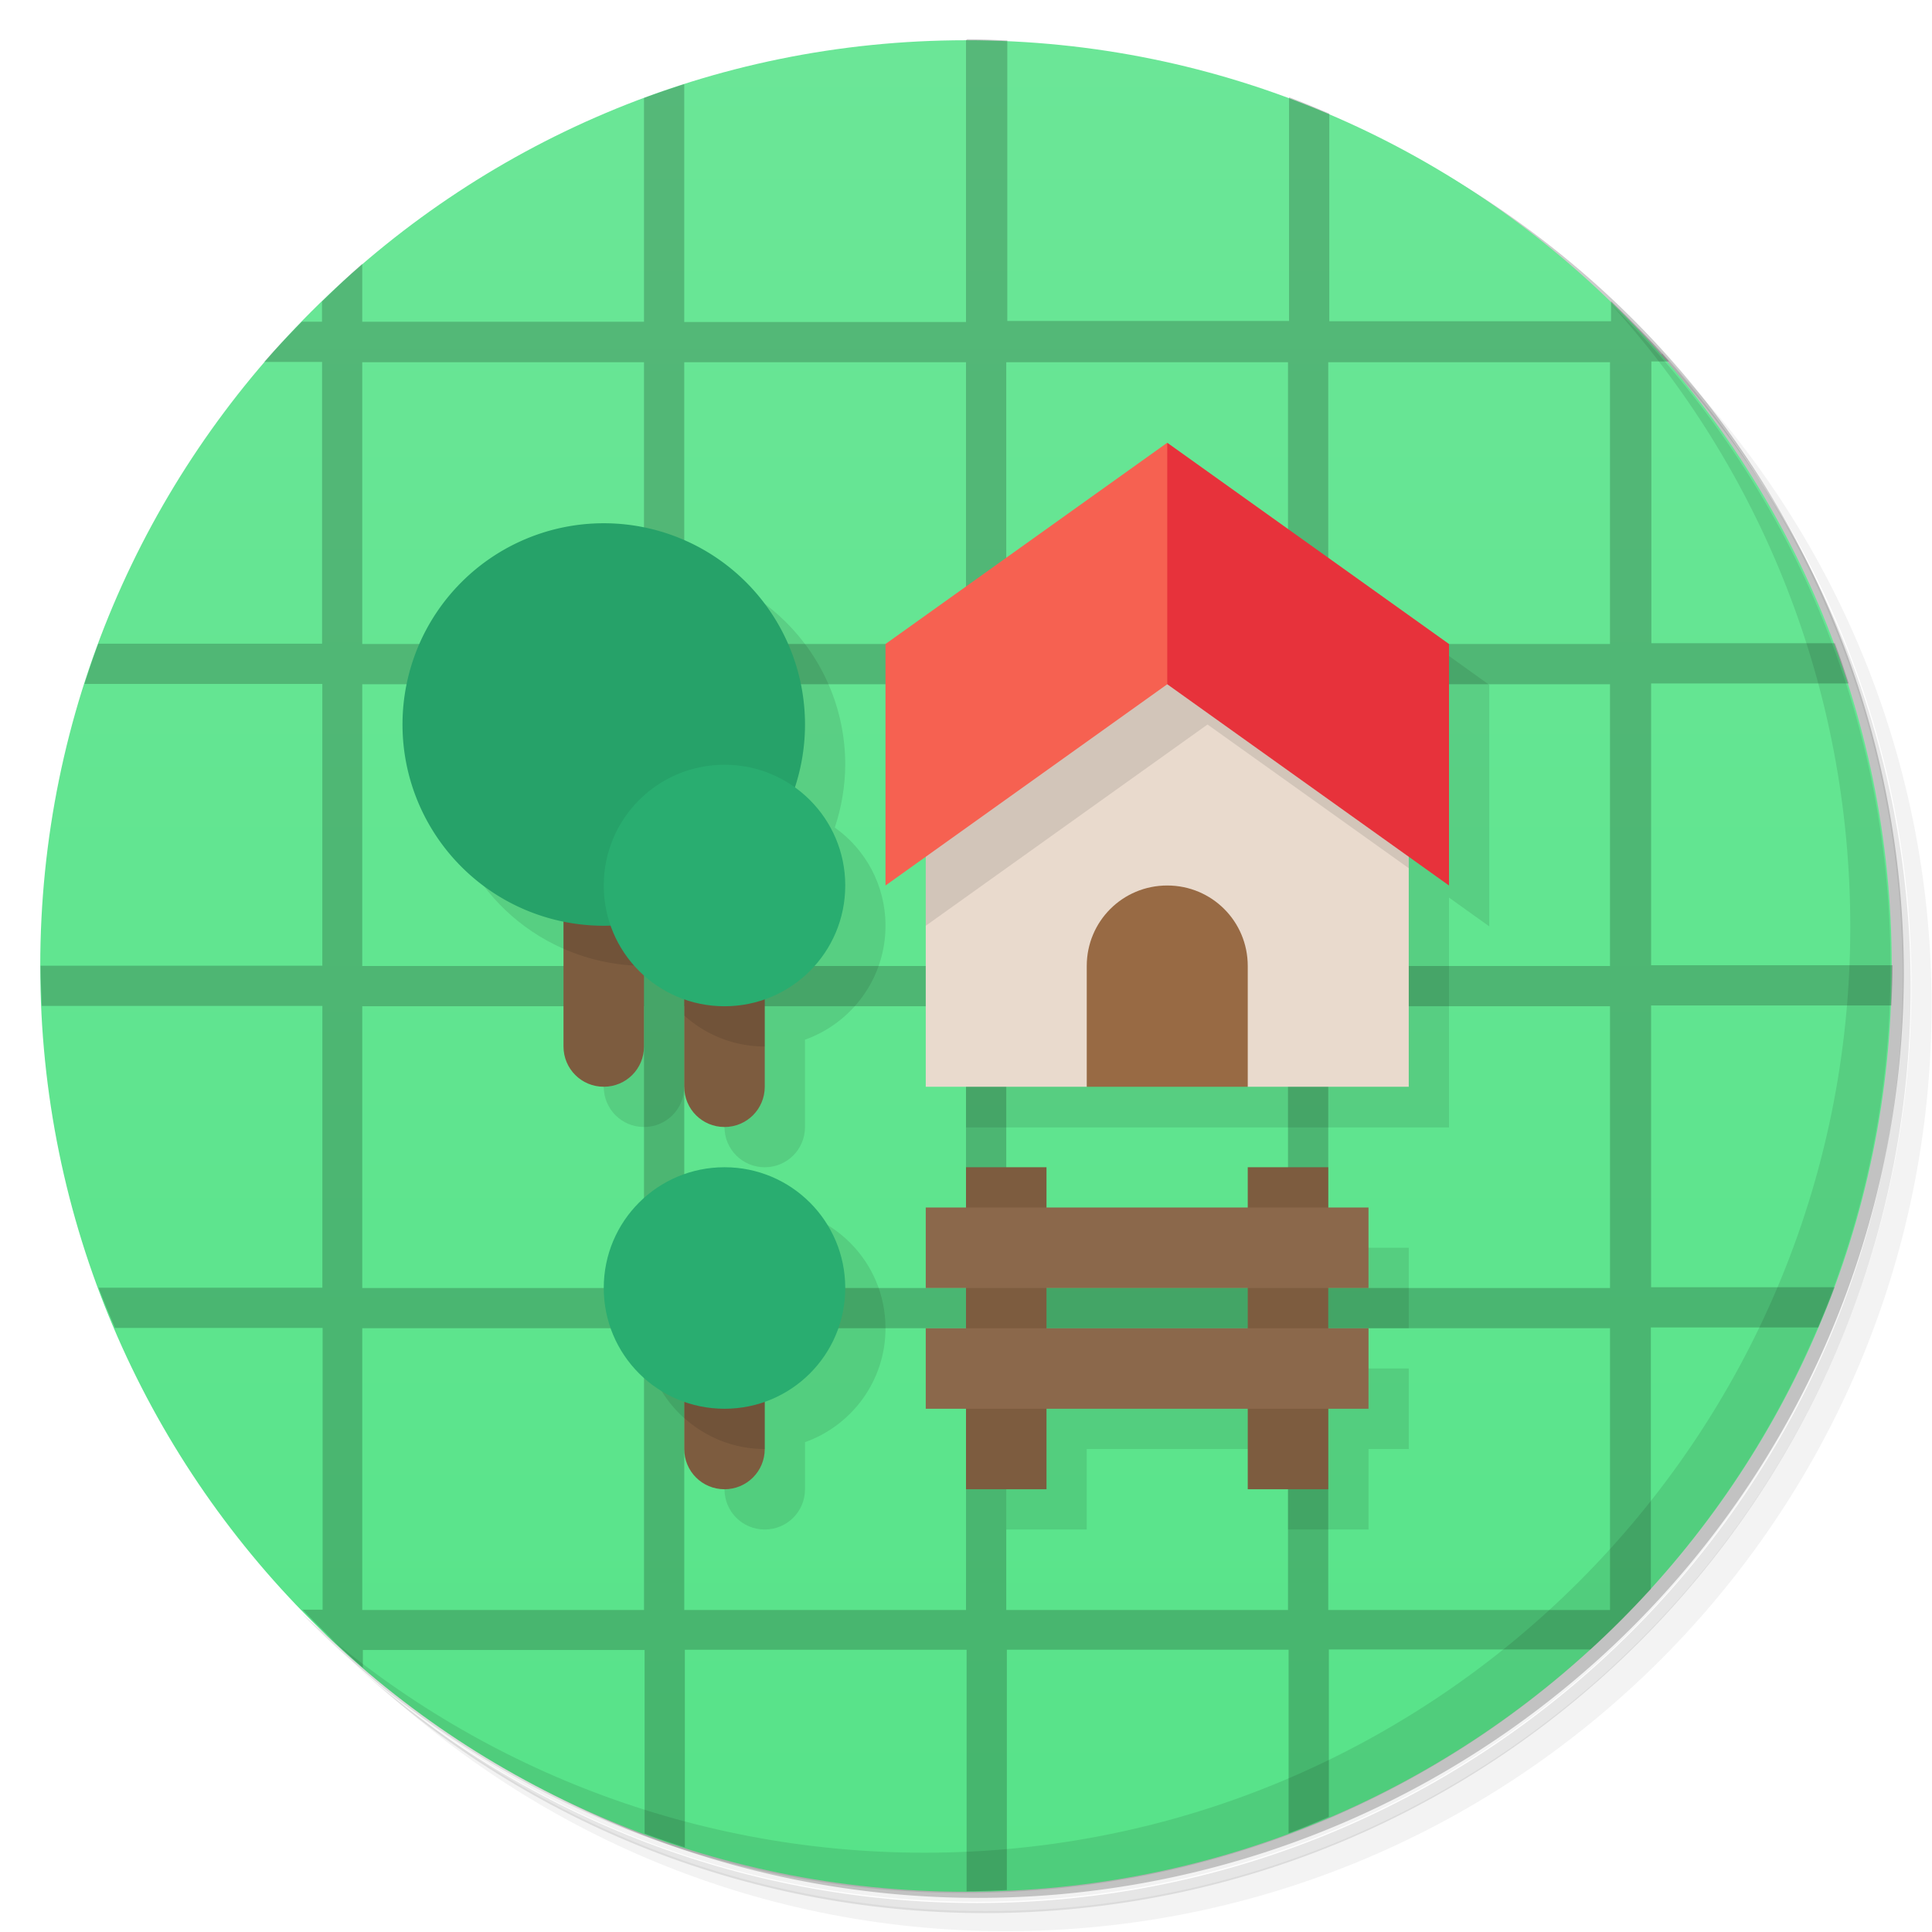 <?xml version="1.0" encoding="UTF-8"?>
<svg version="1.1" viewBox="0 0 48 48" xmlns="http://www.w3.org/2000/svg">
 <defs>
  <linearGradient id="bg" x1="1" x2="47" gradientTransform="rotate(-90 24 24)" gradientUnits="userSpaceOnUse">
   <stop style="stop-color:#57e389" offset="0"/>
   <stop style="stop-color:#6be697" offset="1"/>
  </linearGradient>
 </defs>
 <path d="m36.3 5c5.86 4.06 9.69 10.8 9.69 18.5 0 12.4-10.1 22.5-22.5 22.5-7.67 0-14.4-3.83-18.5-9.69 1.04 1.82 2.31 3.5 3.78 4.97 4.08 3.71 9.51 5.97 15.5 5.97 12.7 0 23-10.3 23-23 0-5.95-2.26-11.4-5.97-15.5-1.47-1.48-3.15-2.74-4.97-3.78zm4.97 3.78c3.85 4.11 6.22 9.64 6.22 15.7 0 12.7-10.3 23-23 23-6.08 0-11.6-2.36-15.7-6.22 4.16 4.14 9.88 6.72 16.2 6.72 12.7 0 23-10.3 23-23 0-6.34-2.58-12.1-6.72-16.2z" style="opacity:.05"/>
 <path d="m41.3 8.78c3.71 4.08 5.97 9.51 5.97 15.5 0 12.7-10.3 23-23 23-5.95 0-11.4-2.26-15.5-5.97 4.11 3.85 9.64 6.22 15.7 6.22 12.7 0 23-10.3 23-23 0-6.08-2.36-11.6-6.22-15.7z" style="opacity:.1"/>
 <path d="m31.2 2.38c8.62 3.15 14.8 11.4 14.8 21.1 0 12.4-10.1 22.5-22.5 22.5-9.71 0-18-6.14-21.1-14.8a23 23 0 0 0 44.9-7 23 23 0 0 0-16-21.9z" style="opacity:.2"/>
 <path d="m24 1c12.7 0 23 10.3 23 23s-10.3 23-23 23-23-10.3-23-23 10.3-23 23-23z" style="fill:url(#bg)"/>
 <path d="m30 12-6 10.3v5.71h12v-5.71l1 0.715v-6zm-14 2-5 5c0.006 2.37 1.68 4.41 4 4.89v3.11c0 0.554 0.446 1 1 1s1-0.446 1-1l1 1c0 0.554 0.446 1 1 1s1-0.446 1-1v-2.17c1.16-0.412 2-1.52 2-2.83 0-1.01-0.498-1.9-1.26-2.44 0.169-0.502 0.256-1.03 0.26-1.56 0-2.76-2.24-5-5-5zm3 16-3 3c0 1.31 0.835 2.41 2 2.83v1.17c0 0.554 0.446 1 1 1s1-0.446 1-1v-1.17c1.16-0.412 2-1.52 2-2.83 0-1.66-1.34-3-3-3zm6 1v7h2v-2h5v2h2v-2h1v-2h-1v-1h1v-2z" style="opacity:.1"/>
 <path d="m24 1v7h-7v-5.91c-0.337 0.108-0.67 0.221-1 0.344v5.56h-7v-1.44c-0.346 0.298-0.673 0.62-1 0.938v0.5h-0.5c-0.318 0.327-0.64 0.654-0.938 1h1.44v7h-5.56c-0.123 0.33-0.236 0.663-0.344 1h5.91v7h-7c0 0.334 0.017 0.669 0.031 1h6.97v7h-5.56c0.127 0.342 0.264 0.666 0.406 1h5.16v7h-0.5c0.481 0.496 0.976 0.986 1.5 1.44v-0.438h7v4.56c0.33 0.123 0.663 0.236 1 0.344v-4.91h7v6c0.334 0 0.669-0.017 1-0.031v-5.97h7v4.56c0.342-0.127 0.666-0.264 1-0.406v-4.16h6.5c0.522-0.476 1.02-0.978 1.5-1.5v-6.5h4.16c0.142-0.334 0.279-0.658 0.406-1h-4.56v-7h5.97c0.014-0.331 0.031-0.666 0.031-1h-6v-7h4.91c-0.108-0.337-0.221-0.67-0.344-1h-4.56v-7h0.438c-0.451-0.524-0.941-1.02-1.44-1.5v0.5h-7v-5.16c-0.334-0.142-0.658-0.279-1-0.406v5.56h-7v-6.97c-0.331-0.014-0.666-0.031-1-0.031zm-15 8h7v7h-7v-7zm8 0h7v7h-7v-7zm8 0h7v7h-7v-7zm8 0h7v7h-7v-7zm-24 8h7v7h-7v-7zm8 0h7v7h-7v-7zm8 0h7v7h-7v-7zm8 0h7v7h-7v-7zm-24 8h7v7h-7v-7zm8 0h7v7h-7v-7zm8 0h7v7h-7v-7zm8 0h7v7h-7v-7zm-24 8h7v7h-7v-7zm8 0h7v7h-7v-7zm8 0h7v7h-7v-7zm8 0h7v7h-7v-7z" style="opacity:.2"/>
 <path d="m40 7.53c3.71 4.08 5.97 9.51 5.97 15.5 0 12.7-10.3 23-23 23-5.95 0-11.4-2.26-15.5-5.97 4.18 4.29 10 6.97 16.5 6.97 12.7 0 23-10.3 23-23 0-6.46-2.68-12.3-6.97-16.5z" style="opacity:.1"/>
 <path d="m23 16h12v11h-4l-2-1-2 1h-4z" style="fill:#e9dacd"/>
 <path d="m23 17v6l7-5 5 3.57v-5.57z" style="opacity:.1"/>
 <path d="m22 16 7-5 1 5-1 1-7 5z" style="fill:#f66151"/>
 <path d="m36 16-7-5v6l7 5z" style="fill:#e7323b"/>
 <path d="m29 22c-1.11 0-2 0.892-2 2v3h4v-3c0-1.11-0.892-2-2-2z" style="fill:#986a44"/>
 <path d="m14 21v5c0 0.554 0.446 1 1 1s1-0.446 1-1v-5zm3 1v5c0 0.554 0.446 1 1 1s1-0.446 1-1v-5zm7 7v8h2v-8zm7 0v8h2v-8zm-14 2v5c0 0.554 0.446 1 1 1s1-0.446 1-1v-5z" style="fill:#7d5c3f"/>
 <path d="m14 21v2.57a5 5 0 0 0 2 0.426v-3h-2zm3 1v3.23c0.53 0.477 1.23 0.77 2 0.77v-4h-2zm0 9v4.23c0.531 0.476 1.23 0.77 2 0.77v-5h-2z" style="opacity:.1"/>
 <path d="m20 18a5 5 0 0 1-5 5 5 5 0 0 1-5-5 5 5 0 0 1 5-5 5 5 0 0 1 5 5z" style="fill:#26a269"/>
 <path d="m18 19c-1.66 0-3 1.34-3 3s1.34 3 3 3 3-1.34 3-3-1.34-3-3-3zm0 10c-1.66 0-3 1.34-3 3s1.34 3 3 3 3-1.34 3-3-1.34-3-3-3z" style="fill:#29ad70"/>
 <path d="m23 30v2h11v-2zm0 3v2h11v-2z" style="fill:#8b684b"/>
</svg>
